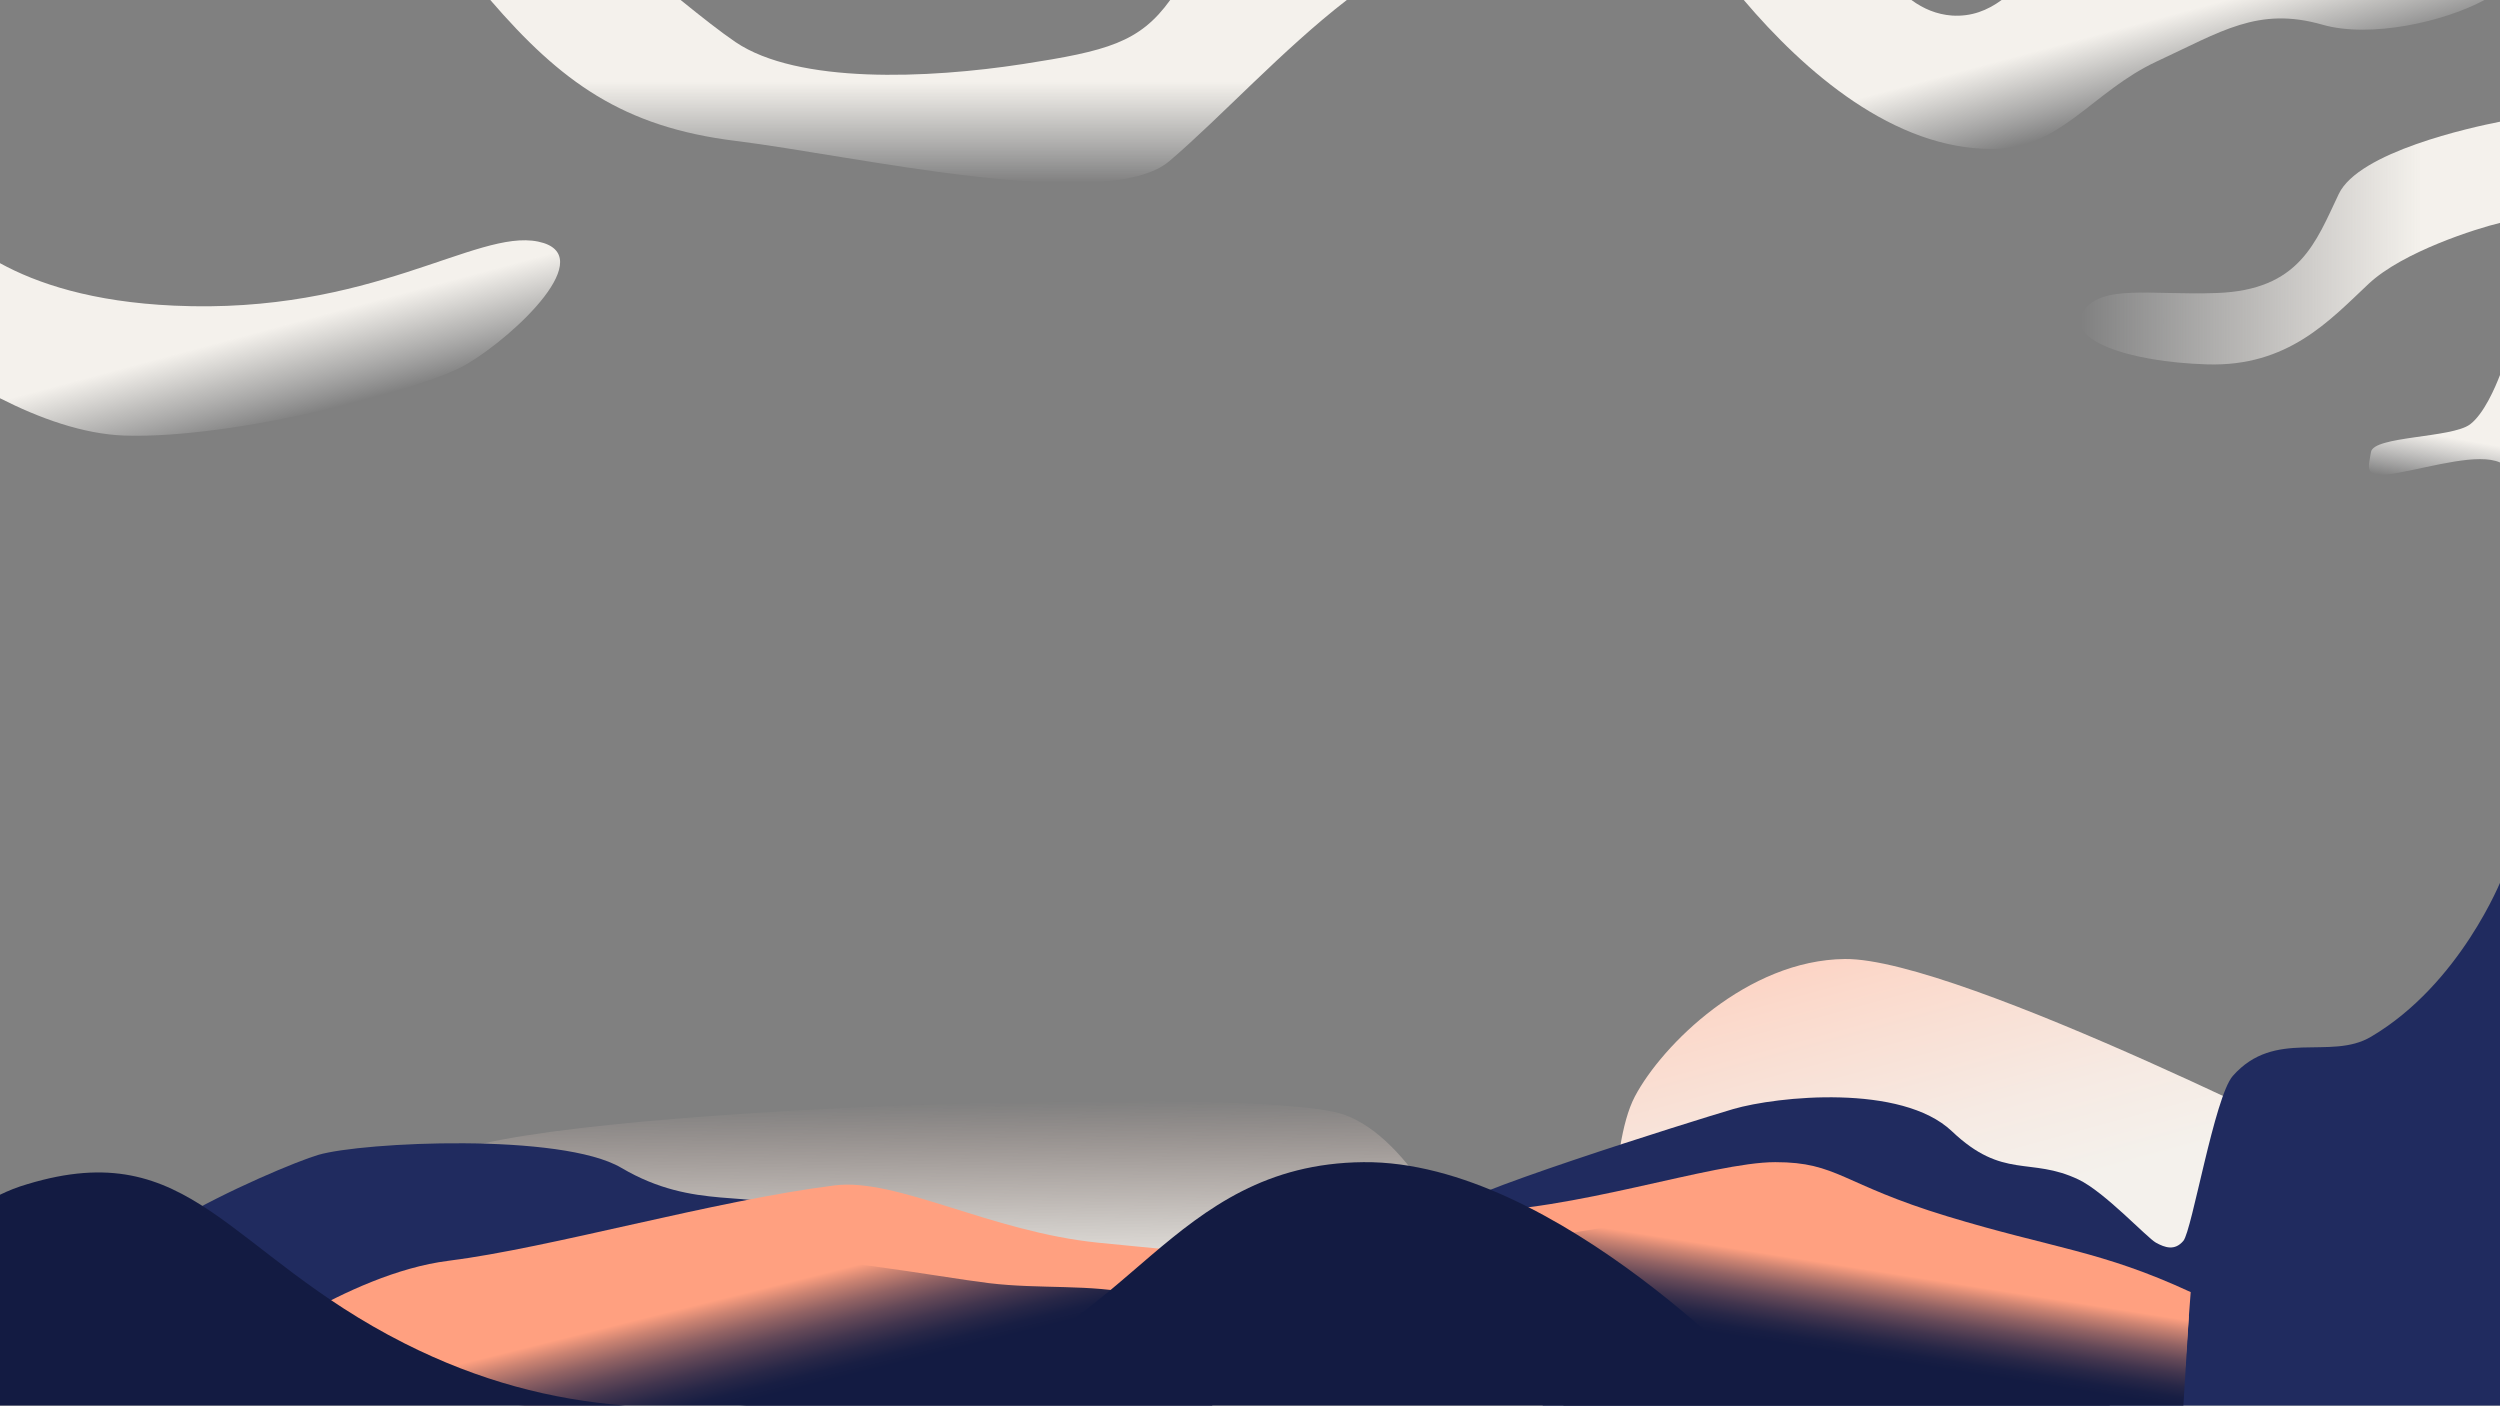 <?xml version="1.0" encoding="utf-8"?>
<!-- Generator: Adobe Illustrator 22.1.0, SVG Export Plug-In . SVG Version: 6.00 Build 0)  -->
<svg version="1.1" xmlns="http://www.w3.org/2000/svg" xmlns:xlink="http://www.w3.org/1999/xlink" x="0px" y="0px"
	 viewBox="0 0 1366 768" style="enable-background:new 0 0 1366 768;" xml:space="preserve">
<rect x="0" y="0" width="1366" height="768" fill="#808080" stroke="none"/>
<style type="text/css">
	.st0{display:none;fill:#FCD4C5;}
	.st1{fill:url(#SVGID_1_);}
	.st2{fill:url(#SVGID_2_);}
	.st3{fill:#202B5F;}
	.st4{fill:#FFA080;}
	.st5{fill:url(#SVGID_3_);}
	.st6{fill:url(#SVGID_4_);}
	.st7{fill:#131B42;}
	.st8{display:none;fill:#131B42;}
	.st9{display:none;}
	.st10{display:inline;}
	.st11{fill:#E59E8B;}
	.st12{fill:#10183C;}
	.st13{display:inline;fill:#E59E8B;}
	.st14{fill:#B77D6E;}
	.st15{fill:#C08974;}
	.st16{fill:#B27F6D;}
	.st17{fill:#F3F0ED;}
	.st18{fill:#B67D6B;}
	.st19{fill:url(#SVGID_5_);}
	.st20{fill:url(#SVGID_6_);}
	.st21{fill:url(#SVGID_7_);}
	.st22{fill:url(#SVGID_8_);}
	.st23{fill:url(#SVGID_9_);}
</style>
<g id="Layer_1">
	<rect y="-16" class="st0" width="1367.2" height="725.9"/>
	<g id="berg3">
		
			<linearGradient id="SVGID_1_" gradientUnits="userSpaceOnUse" x1="998.208" y1="529.719" x2="1068.934" y2="688.304" gradientTransform="matrix(0.969 0.247 -0.315 1.234 272.243 -397.469)">
			<stop  offset="0" style="stop-color:#FCD4C5"/>
			<stop  offset="8.632190e-02" style="stop-color:#FBD9CB"/>
			<stop  offset="0.484" style="stop-color:#F6EAE3"/>
			<stop  offset="0.73" style="stop-color:#F4F1EC"/>
		</linearGradient>
		<path class="st1" d="M1220,681l-224,9l-114.1,10.3c0,0-3.5-72.9,11.4-101.2c14.9-28.2,61.6-74.6,114.8-75.1
			c62.8-0.6,285,113,285,113L1220,681z"/>
		
			<linearGradient id="SVGID_2_" gradientUnits="userSpaceOnUse" x1="490.859" y1="711.828" x2="510.853" y2="807.733" gradientTransform="matrix(0.969 0.247 -0.315 1.234 272.243 -397.469)">
			<stop  offset="0" style="stop-color:#FCD4C5;stop-opacity:0"/>
			<stop  offset="7.834387e-02" style="stop-color:#FADACD;stop-opacity:9.381896e-02"/>
			<stop  offset="0.303" style="stop-color:#F7E7DE;stop-opacity:0.363"/>
			<stop  offset="0.546" style="stop-color:#F5EFE9;stop-opacity:0.654"/>
			<stop  offset="0.835" style="stop-color:#F4F1EC"/>
		</linearGradient>
		<path class="st2" d="M675.8,724.1l-222.6-18l-137.3-5.9c0,0-90.8-37-75.9-65.3s443.7-43.2,494-26c38,13,65,77,65,77L675.8,724.1z"
			/>
		<path class="st3" d="M1367,480l-1,288h-181H843c0,0-41-102-49-107s131.5-48.7,153-55c24-7,92-14,119.5,12.1
			c28.1,26.7,42.8,13.8,69.2,26.4c14.3,6.8,37.4,31.8,42.3,34.5s10.3,4.6,15-1s17-78.7,27-90.1c23-26.1,53.2-8.2,75.5-21.4
			C1344.5,537.6,1367,480,1367,480z"/>
		<path class="st3" d="M174,631c24-7,132.8-12.2,165.5,7.1C380,662,410.6,649.4,437,662s33.3,64.2,33.3,64.2l-88.1,28.9
			c0,0-313.3-30-321.3-35.1C20,694,152.5,637.3,174,631z"/>
	</g>
</g>
<g id="Layer_3">
	<g id="berg2">
		<path class="st4" d="M970,635c34.2,0,36.1,12,94,29.6c57.9,17.6,84,18.7,133,41.4l-4,53l-170.6,3.8l-180.5-35L646,707
			c0,0,99.8-45.3,156-45S935.8,635,970,635z"/>
		<linearGradient id="SVGID_3_" gradientUnits="userSpaceOnUse" x1="1007.132" y1="665.688" x2="987.446" y2="789.977">
			<stop  offset="0.203" style="stop-color:#FFA080"/>
			<stop  offset="0.255" style="stop-color:#CB8372"/>
			<stop  offset="0.318" style="stop-color:#936364"/>
			<stop  offset="0.379" style="stop-color:#654958"/>
			<stop  offset="0.437" style="stop-color:#42354E"/>
			<stop  offset="0.491" style="stop-color:#282747"/>
			<stop  offset="0.54" style="stop-color:#181E43"/>
			<stop  offset="0.578" style="stop-color:#131B42"/>
		</linearGradient>
		<path class="st5" d="M1193,768l3-49c0,0-31.7-26.4-56.2-32c-24.5-5.7-52.5-2.7-80.5-6.1S962.4,664.3,920,666s-118,19-118,19l53,84
			L1193,768z"/>
		<path class="st4" d="M456.1,647.7C490.1,643.5,541,673,600,679c60.2,6.1,58.4,4,110,20l-50.5,50.8l-134.7,17.7l-397-24.2
			c0,0,61.5-47.4,117.2-54.4S390,656,456.1,647.7z"/>
		<linearGradient id="SVGID_4_" gradientUnits="userSpaceOnUse" x1="421.683" y1="670.652" x2="458.832" y2="819.648">
			<stop  offset="0.203" style="stop-color:#FFA080"/>
			<stop  offset="0.255" style="stop-color:#CB8372"/>
			<stop  offset="0.318" style="stop-color:#936364"/>
			<stop  offset="0.379" style="stop-color:#654958"/>
			<stop  offset="0.437" style="stop-color:#42354E"/>
			<stop  offset="0.491" style="stop-color:#282747"/>
			<stop  offset="0.54" style="stop-color:#181E43"/>
			<stop  offset="0.578" style="stop-color:#131B42"/>
		</linearGradient>
		<path class="st6" d="M671.4,739.9L662,769H299.5l-87.5-7l15.7-12.5l55.3-44.3c0,0,75.6-17.3,118-19
			c42.4-1.7,111.3,11.5,139.3,14.9c28,3.4,55.9,0.4,80.5,6.1c21.7,5,44.6,26.7,49.6,31.7C671.1,739.5,671.4,739.9,671.4,739.9z"/>
	</g>
</g>
<g id="berg1">
	<path class="st7" d="M221,734c40.8,20.6,80.3,30.8,120.7,34H0V652.8c4.5-2.2,9.5-4.2,15-5.8C104.7,619.9,124,685,221,734z"/>
	<path class="st7" d="M1154,763l-1.3,5H403.7c36.4-2.5,74.3-9,115.3-17c97-19,120-115,226-116s224,128,224,128H1154z"/>
</g>
<g id="man">
	<path class="st8" d="M1367.4,642.5c-8.8-13.8-58.1-24.4-90.8-38.3c-32.7-13.8-118.3-71.7-135.9-64.2c-17.6,7.5-8.8,31.5,2.5,65.4
		c11.3,34,36.5,74.2,28.9,103.2c-7.5,28.9-52.8,70.5-52.8,70.5l248.1-1.3V642.5z"/>
	<g class="st9">
		<g class="st10">
			<path class="st11" d="M1243.7,329.8c0,0,1.3,7.5,0,10.1c-1.3,2.5-6.3,8.8-3.8,10.1c2.5,1.3,5,0,5,0s0,8.8,1.3,10.1
				c1.3,1.3,22.6-15.1,22.6-15.1s-3.8-15.1-8.8-16.4C1255,327.3,1243.7,329.8,1243.7,329.8z"/>
			<path class="st12" d="M1243.3,319.5c1.8-1,2.1,1.8,5.9,1.8c3.8,0,1.5-2,4-3.3c2.5-1.3,4.6,2.8,6.5,2.8c2.5,0,1.6-2.4,5.3-2.4
				s4.6,4.3,8.3,4.3s7.3,5,5.9,9.9c-1,3.4-10.1,17-15.2,15.8c-5-1.3,0.2-4-4.1-8.5c-1.9-2.1-2.6-1-5.1-2.3c-2.5-1.3-0.4-4.9-1.8-5.7
				c-4.9-2.8-9.4,0.1-12.1-1.7c-1.2-0.8-1.1-2.7,0.2-4.3C1243.1,323.5,1241.1,320.7,1243.3,319.5z"/>
		</g>
		<path class="st13" d="M1204.9,341.1c0,0,7.3-7.3,15.6-9.1c8.2-1.7,16.9-2.3,18.5-1.4c1.6,0.9,1.5,2.2-2.4,3.1
			c-3.9,0.9-9.3,1.2-9.4,1.9c-0.1,0.8,0,1.4,1.9,1.5s5.3-0.4,5.2,0.5c-0.1,0.9-7.6,1.8-9.3,1.8c-1.7,0-8.1,1.9-11.5,4.7
			C1210.2,346.9,1204.9,341.1,1204.9,341.1z"/>
		<path class="st13" d="M1325.7,476c0.8,6.1-1,16.6-0.5,18.7s1.5,0.6,1.5-1.8c0-2.4-0.5-3.5,0.6-3.6c1.1-0.1,2,12.8,3.1,13.4
			c1.1,0.6,4-0.7,4.7-6.4c0.7-5.7-0.6-11.2-1.9-15.2c-1.3-3.9-1.7-9.1-1.9-11.6"/>
		<g class="st10">
			<path class="st14" d="M1293.1,608.9c-3.3,1.7-0.9,3.1,18.6,7.7c10.8,2.5,12,0,12,0s-2.4-18.7-4.6-25.7
				c-2.2-6.6-11.8-1.8-11.8-1.8s5.3,17.3,5.2,18.3C1312.3,609.9,1296.4,607.3,1293.1,608.9z"/>
			<path class="st15" d="M1163.1,552.4c0,0-13.9-6.8-17.5-5.7c-3.5,1.2,4.6,6.9,12.7,11.2c8.2,4.2,10.1,4.2,11.3,1.6
				c1.3-2.6,9.7-18.9,9.7-18.9l-10.9-6.1C1168.5,534.5,1163.4,545.9,1163.1,552.4z"/>
			<path class="st7" d="M1275.6,469.9c0,0,4.2,44,6.5,56.6c5.2,28.7,21.9,60.7,25.4,64.7c1.3,1.5,10.8,0.6,11.6-0.3
				c1.8-2.3-0.2-22.3-2.3-30.9s-5.2-15.5-6.3-21.3c-1.2-6.6,1.4-61.1,2.2-73.8c0.8-12.7-25.6-9.9-29-7.4
				C1280.3,460.1,1276,464.5,1275.6,469.9z"/>
			<path class="st3" d="M1251.9,447.3c0,0-49.1,10.4-64.8,24.1c-8.4,7.3-21,57.9-20.2,61.7c0.5,2.2,12,7.8,13.2,7.3
				c1.2-0.5,14.6-19.7,17.2-24.8c5.7-10.9,11.1-27.5,12.6-29.5s42.4-3.5,66.7-10c8.1-2.2,32.7-9.6,32.7-17.3
				c0-7.2-10.5-14.8-25.1-14.6C1269.6,444.4,1251.9,447.3,1251.9,447.3z"/>
		</g>
		<g class="st10">
			<path class="st16" d="M1296.1,364.5c0,0,4.9-5.7,2-12.9c-2.9-7.2-12.2-13.6-15.3-14s-34.8,23-33.1,26.9s8.5,12.6,14.9,12.3
				C1270.9,376.6,1296.1,364.5,1296.1,364.5z"/>
			<path class="st17" d="M1284.6,340.1l-34.3,28.3c-1.4,1.2-3.6,1-4.8-0.5l-1.1-1.3c-1.2-1.4-1-3.6,0.5-4.8l34.3-28.3
				c1.4-1.2,3.6-1,4.8,0.5l1.1,1.3C1286.2,336.8,1286,338.9,1284.6,340.1z"/>
			<path class="st16" d="M1314.8,439.1c7.8,23.3,3,21.6-1.3,25c-4.3,3.4-63.3-9.9-65.3-14.6c-2-4.7,2.8-1,5-8.4
				c2.2-7.3-12.7-50.2-12.7-50.2s-5.8-0.6-14.8-1.7c-9-1-48.2-15.3-48.2-26.3c0-10.4,24.4-25.3,25.5-24.7c1,0.5,12.8,3.5,13.5,6.4
				c0.7,2.9-14.6,12.3-14.8,15.7c-0.2,3.5,36.3,2.1,45.1,5"/>
			<path class="st18" d="M1319,462.3c3.2,13.1,2.3,16.5,6.5,16.9c2.4,0.2,7.2-1.6,7.7-2.6c2.6-5.2,1.7-39.7,1.3-46.9
				c-0.6-10.3-0.6-12.7-3.8-19.4c-3.1-6.7-21.1-33.2-30.2-35.4s-2.3,48.6-2.3,48.6S1318,458.3,1319,462.3z"/>
			<g>
				<path class="st12" d="M1263.5,371.1c-3.9,6.6,1.7,46,11.6,60.1c6.6,9.3,12.3,10.6,20.5,9.3s20.3-1.8,24.6-10.1
					c5.9-11.4-3.9-35.1-5.6-40.8c-1.7-5.7-9.6-27.9-18.8-29C1287.6,359.5,1269.6,360.8,1263.5,371.1z"/>
				<path class="st12" d="M1273.9,421.9c-6.6,3.1-24.7,3.1-24.7,3.1s-0.3,3.9,1.4,5.8s23.9,0.5,26-1.3
					C1278.6,427.8,1273.9,421.9,1273.9,421.9z"/>
				<path class="st12" d="M1251.4,366.5c-1.4,0.3-2.3,0.3-2.5,1c-0.5,1.8,10.5,15.4,14.6,17.4c3.1,1.5,4.1-8.4,4.1-8.4
					S1256.8,365.5,1251.4,366.5z"/>
			</g>
		</g>
	</g>
</g>
<g id="wolken">
	<g id="Wolken_1_">
		<linearGradient id="SVGID_5_" gradientUnits="userSpaceOnUse" x1="1328.149" y1="264.437" x2="1339.477" y2="200.193">
			<stop  offset="0" style="stop-color:#FFFFFF;stop-opacity:0"/>
			<stop  offset="7.477757e-02" style="stop-color:#FDFCFB;stop-opacity:0.181"/>
			<stop  offset="0.413" style="stop-color:#F4F1EC"/>
		</linearGradient>
		<path class="st19" d="M1366,204.9v47.8c-11.8-5.2-36,2-55.4,5.6c-20.1,3.8-16.4-2.5-15.1-11.3c1.3-8.8,44-7.6,54.1-15.1
			C1357.3,226.1,1363.5,211.4,1366,204.9z"/>
		<linearGradient id="SVGID_6_" gradientUnits="userSpaceOnUse" x1="1136.412" y1="132.833" x2="1366" y2="132.833">
			<stop  offset="0" style="stop-color:#FFFFFF;stop-opacity:0"/>
			<stop  offset="0.129" style="stop-color:#FBFAF8;stop-opacity:0.159"/>
			<stop  offset="0.406" style="stop-color:#F6F3EF;stop-opacity:0.499"/>
			<stop  offset="0.814" style="stop-color:#F4F1EC"/>
		</linearGradient>
		<path class="st20" d="M1366,66.5v55.3c-12.7,3-53.2,15.8-71.8,33.3c-21.4,20.1-44,45.3-88.1,44c-44-1.3-78-13.8-67.9-28.9
			c10.1-15.1,36.5-8.8,73-10.1c45.4-1.6,54.1-27.7,66.7-54.1C1288.8,83,1350.2,69.6,1366,66.5z"/>
		<linearGradient id="SVGID_7_" gradientUnits="userSpaceOnUse" x1="1171.614" y1="61.465" x2="1141.587" y2="-50.599">
			<stop  offset="0" style="stop-color:#FFFFFF;stop-opacity:0"/>
			<stop  offset="4.202579e-02" style="stop-color:#FDFCFB;stop-opacity:0.102"/>
			<stop  offset="0.223" style="stop-color:#F6F4F0;stop-opacity:0.539"/>
			<stop  offset="0.413" style="stop-color:#F4F1EC"/>
		</linearGradient>
		<path class="st21" d="M1357.5,0c-21.9,11.9-62.4,21-88.5,13.5c-35.2-10.1-55.4,3.8-90.6,20.1c-35.2,16.4-52.3,47.6-89.3,47.8
			C1034.7,81.8,985.9,39,952.8,0h91.6c6.5,4.8,13.9,7.9,22.1,8.5c10.7,0.7,19.4-2.8,27.2-8.5H1357.5z"/>
		<linearGradient id="SVGID_8_" gradientUnits="userSpaceOnUse" x1="165.831" y1="227.494" x2="133.789" y2="107.911">
			<stop  offset="0" style="stop-color:#FFFFFF;stop-opacity:0"/>
			<stop  offset="4.202579e-02" style="stop-color:#FDFCFB;stop-opacity:0.102"/>
			<stop  offset="0.223" style="stop-color:#F6F4F0;stop-opacity:0.539"/>
			<stop  offset="0.413" style="stop-color:#F4F1EC"/>
		</linearGradient>
		<path class="st22" d="M255,199c-23.5,13.9-127,41-187,39c-22.6-0.8-46.6-9.5-68-20.4v-73.8c20.2,11.1,50.4,21.2,95,23.2
			c108,5,165-42,199-35S282,183,255,199z"/>
		<linearGradient id="SVGID_9_" gradientUnits="userSpaceOnUse" x1="501.905" y1="99.925" x2="501.905" y2="0">
			<stop  offset="0" style="stop-color:#FFFFFF;stop-opacity:0"/>
			<stop  offset="5.632563e-02" style="stop-color:#FDFCFB;stop-opacity:0.102"/>
			<stop  offset="0.298" style="stop-color:#F6F4F0;stop-opacity:0.539"/>
			<stop  offset="0.554" style="stop-color:#F4F1EC"/>
		</linearGradient>
		<path class="st23" d="M735.9,0c-35,27-69,64.2-96.9,88c-34,29-172-3-237-11c-61.8-7.6-95.6-32.4-134.1-77h104
			c11.5,9.3,21.9,17.5,30,23c34,23,105,20,157,12c46-7.1,63.8-11.8,80.5-35H735.9z"/>
	</g>
</g>
</svg>
